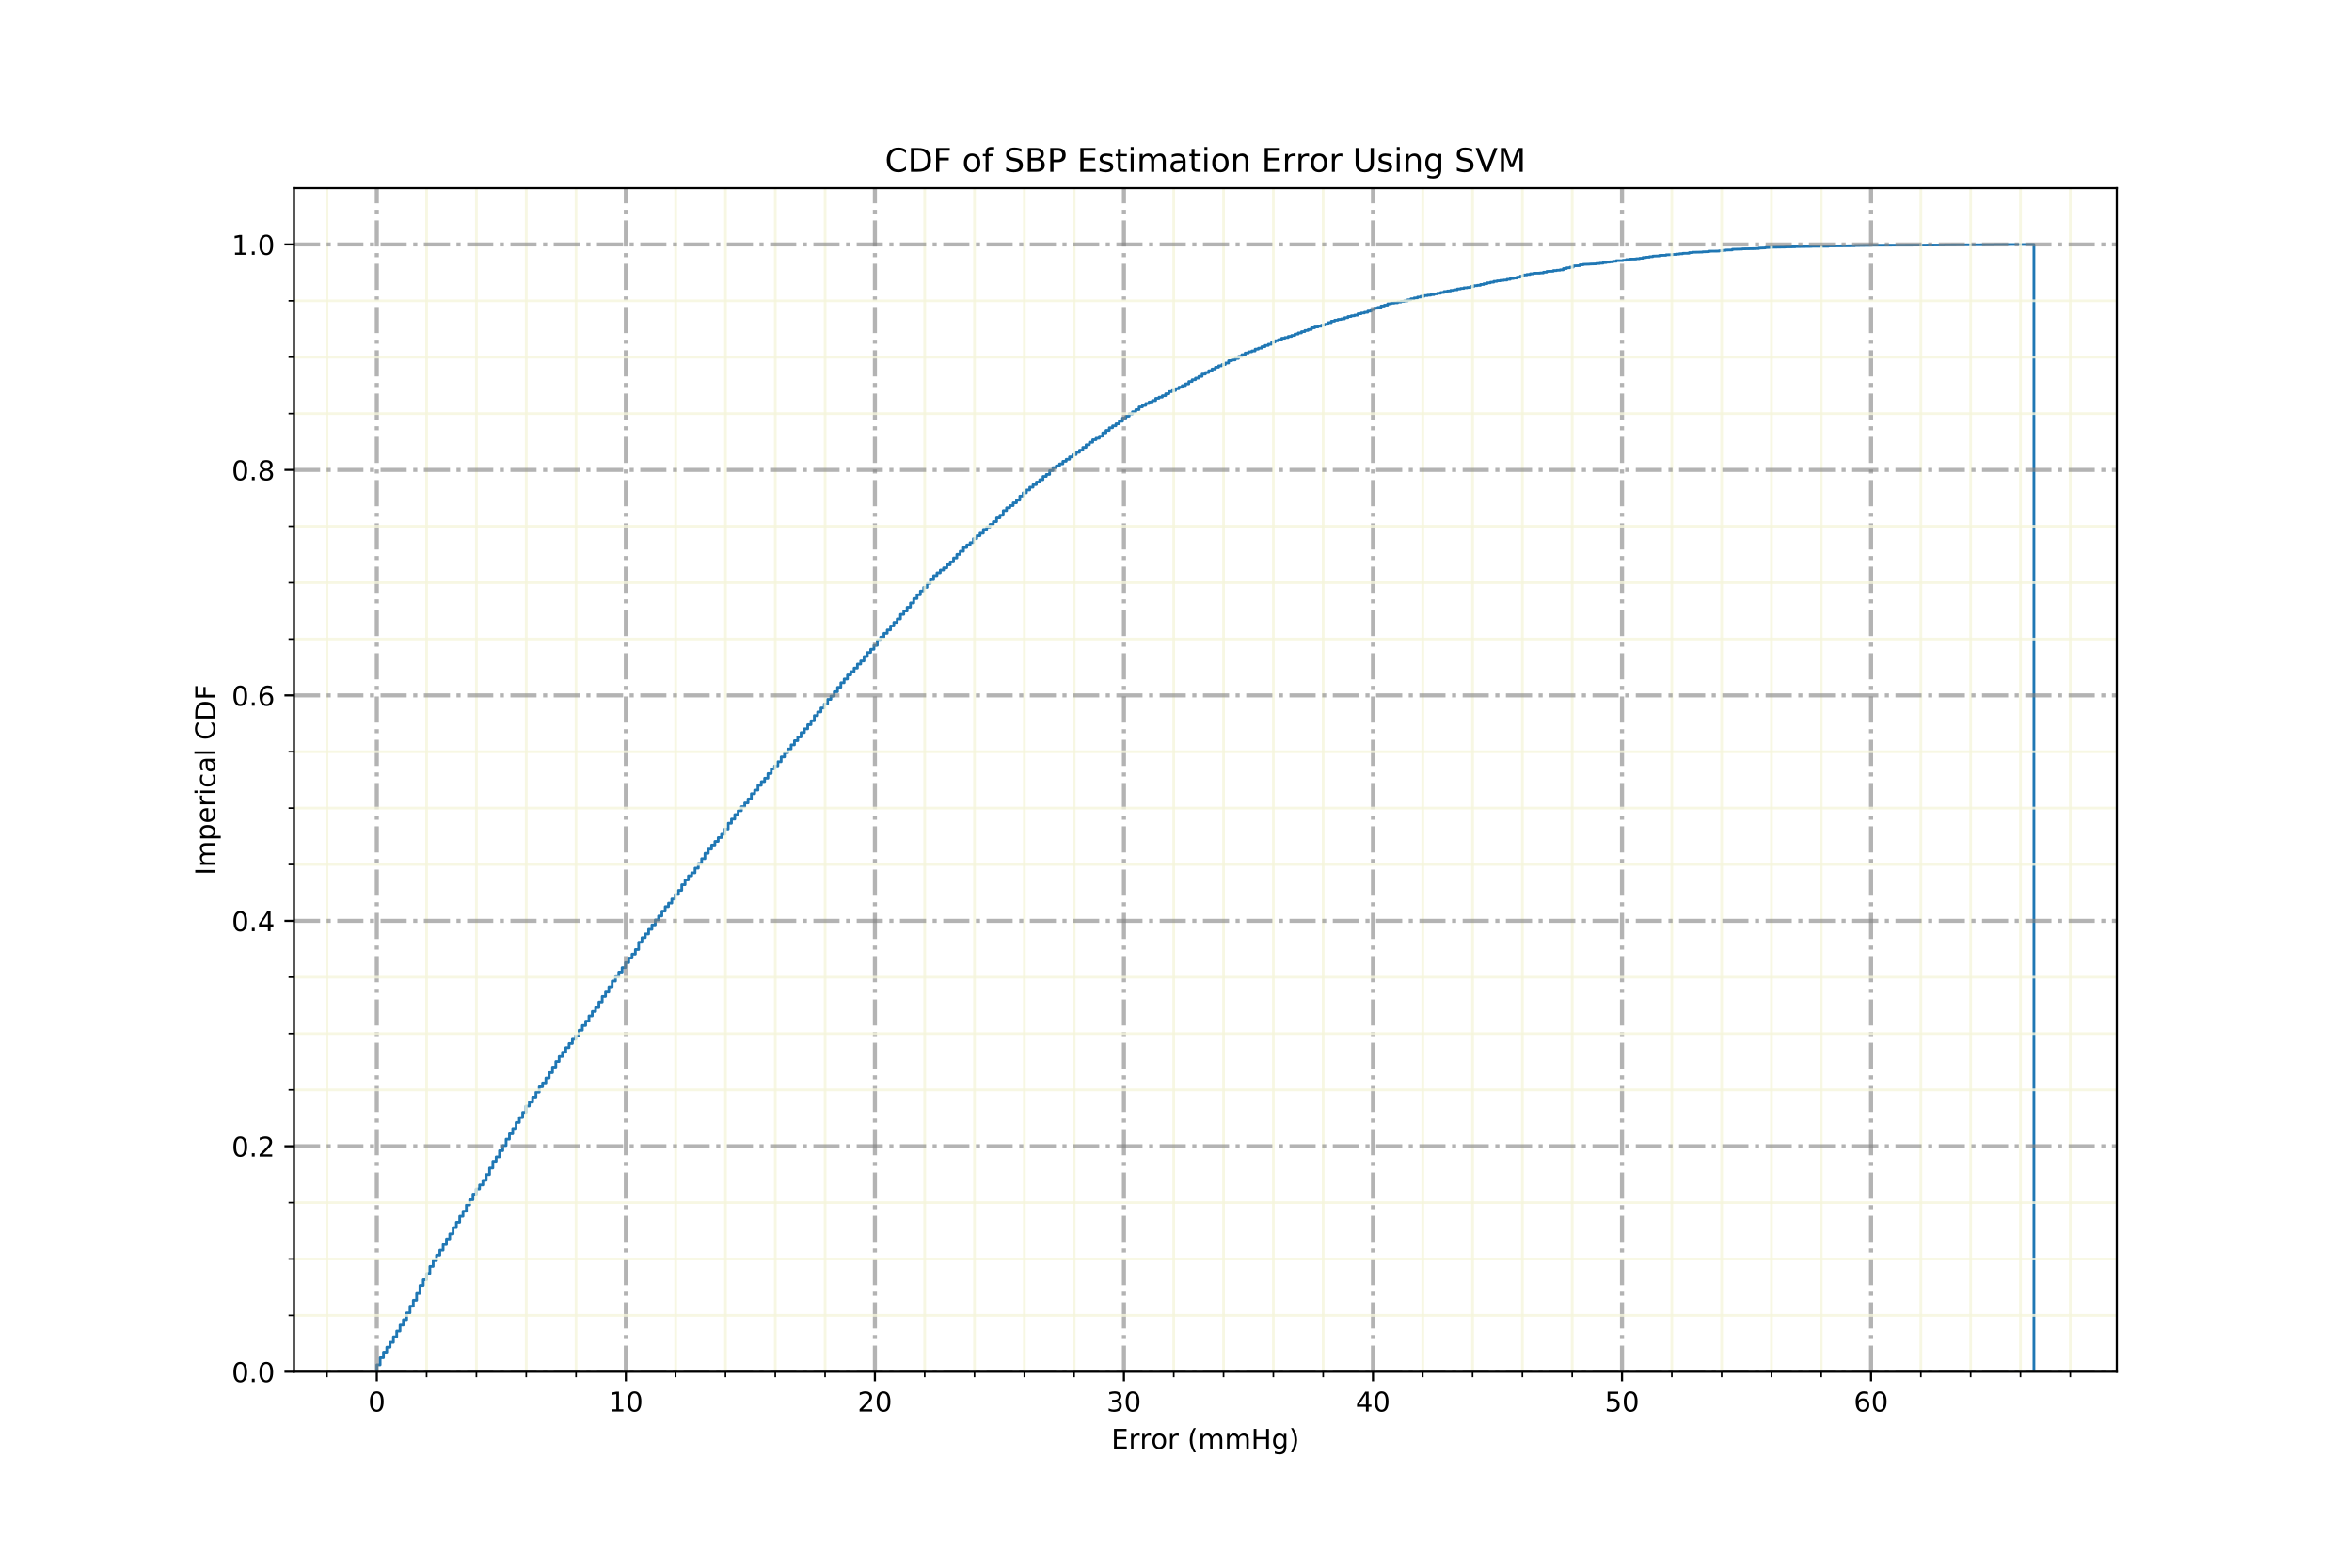 <?xml version="1.0" encoding="utf-8" standalone="no"?>
<!DOCTYPE svg PUBLIC "-//W3C//DTD SVG 1.1//EN"
  "http://www.w3.org/Graphics/SVG/1.1/DTD/svg11.dtd">
<!-- Created with matplotlib (https://matplotlib.org/) -->
<svg height="576pt" version="1.1" viewBox="0 0 864 576" width="864pt" xmlns="http://www.w3.org/2000/svg" xmlns:xlink="http://www.w3.org/1999/xlink">
 <defs>
  <style type="text/css">
*{stroke-linecap:butt;stroke-linejoin:round;}
  </style>
 </defs>
 <g id="figure_1">
  <g id="patch_1">
   <path d="M 0 576 
L 864 576 
L 864 0 
L 0 0 
z
" style="fill:#ffffff;"/>
  </g>
  <g id="axes_1">
   <g id="patch_2">
    <path d="M 108 504 
L 777.6 504 
L 777.6 69.12 
L 108 69.12 
z
" style="fill:#ffffff;"/>
   </g>
   <g id="patch_3">
    <path clip-path="url(#p030d6acd0b)" d="M 138.436 504 
L 138.436 501.447 
L 139.654 501.447 
L 139.654 498.854 
L 140.871 498.854 
L 140.871 496.811 
L 142.089 496.811 
L 142.089 494.965 
L 143.306 494.965 
L 143.306 493.197 
L 144.524 493.197 
L 144.524 491.154 
L 145.741 491.154 
L 145.741 489.033 
L 146.959 489.033 
L 146.959 486.872 
L 148.176 486.872 
L 148.176 484.869 
L 149.393 484.869 
L 149.393 482.355 
L 150.611 482.355 
L 150.611 479.919 
L 151.828 479.919 
L 151.828 477.758 
L 153.046 477.758 
L 153.046 475.244 
L 154.263 475.244 
L 154.263 472.298 
L 155.481 472.298 
L 155.481 470.176 
L 156.698 470.176 
L 156.698 467.898 
L 157.916 467.898 
L 157.916 465.305 
L 159.133 465.305 
L 159.133 463.184 
L 160.351 463.184 
L 160.351 461.141 
L 161.568 461.141 
L 161.568 459.334 
L 162.785 459.334 
L 162.785 457.291 
L 164.003 457.291 
L 164.003 455.249 
L 165.22 455.249 
L 165.22 453.363 
L 166.438 453.363 
L 166.438 451.045 
L 167.655 451.045 
L 167.655 449.081 
L 168.873 449.081 
L 168.873 446.881 
L 170.09 446.881 
L 170.09 445.035 
L 171.308 445.035 
L 171.308 442.756 
L 172.525 442.756 
L 172.525 440.792 
L 173.743 440.792 
L 173.743 438.749 
L 174.96 438.749 
L 174.96 436.864 
L 176.177 436.864 
L 176.177 435.371 
L 177.395 435.371 
L 177.395 433.682 
L 178.612 433.682 
L 178.612 431.56 
L 179.83 431.56 
L 179.83 429.164 
L 181.047 429.164 
L 181.047 426.689 
L 182.265 426.689 
L 182.265 425.078 
L 183.482 425.078 
L 183.482 422.8 
L 184.7 422.8 
L 184.7 420.914 
L 185.917 420.914 
L 185.917 418.557 
L 187.135 418.557 
L 187.135 416.593 
L 188.352 416.593 
L 188.352 414.668 
L 189.569 414.668 
L 189.569 412.429 
L 190.787 412.429 
L 190.787 410.622 
L 192.004 410.622 
L 192.004 408.736 
L 193.222 408.736 
L 193.222 406.418 
L 194.439 406.418 
L 194.439 404.965 
L 195.657 404.965 
L 195.657 403.119 
L 196.874 403.119 
L 196.874 401.312 
L 198.092 401.312 
L 198.092 399.308 
L 199.309 399.308 
L 199.309 397.894 
L 200.527 397.894 
L 200.527 396.087 
L 201.744 396.087 
L 201.744 394.123 
L 202.961 394.123 
L 202.961 392.08 
L 204.179 392.08 
L 204.179 390.037 
L 205.396 390.037 
L 205.396 388.191 
L 206.614 388.191 
L 206.614 386.619 
L 207.831 386.619 
L 207.831 384.93 
L 209.049 384.93 
L 209.049 383.398 
L 210.266 383.398 
L 210.266 381.827 
L 211.484 381.827 
L 211.484 380.373 
L 212.701 380.373 
L 212.701 378.527 
L 213.919 378.527 
L 213.919 376.798 
L 215.136 376.798 
L 215.136 375.188 
L 216.353 375.188 
L 216.353 373.263 
L 217.571 373.263 
L 217.571 371.613 
L 218.788 371.613 
L 218.788 370.199 
L 220.006 370.199 
L 220.006 368.156 
L 221.223 368.156 
L 221.223 366.113 
L 222.441 366.113 
L 222.441 364.502 
L 223.658 364.502 
L 223.658 362.578 
L 224.876 362.578 
L 224.876 360.456 
L 226.093 360.456 
L 226.093 358.846 
L 227.311 358.846 
L 227.311 357.156 
L 228.528 357.156 
L 228.528 355.506 
L 229.745 355.506 
L 229.745 353.66 
L 230.963 353.66 
L 230.963 352.01 
L 232.18 352.01 
L 232.18 350.557 
L 233.398 350.557 
L 233.398 348.867 
L 234.615 348.867 
L 234.615 346.196 
L 235.833 346.196 
L 235.833 344.507 
L 237.05 344.507 
L 237.05 343.132 
L 238.268 343.132 
L 238.268 341.443 
L 239.485 341.443 
L 239.485 339.832 
L 240.703 339.832 
L 240.703 337.986 
L 241.92 337.986 
L 241.92 336.532 
L 243.137 336.532 
L 243.137 334.764 
L 244.355 334.764 
L 244.355 333.115 
L 245.572 333.115 
L 245.572 331.818 
L 246.79 331.818 
L 246.79 330.286 
L 248.007 330.286 
L 248.007 328.636 
L 249.225 328.636 
L 249.225 327.143 
L 250.442 327.143 
L 250.442 325.061 
L 251.66 325.061 
L 251.66 323.294 
L 252.877 323.294 
L 252.877 321.801 
L 254.095 321.801 
L 254.095 320.701 
L 255.312 320.701 
L 255.312 318.972 
L 256.529 318.972 
L 256.529 317.244 
L 257.747 317.244 
L 257.747 315.476 
L 258.964 315.476 
L 258.964 313.512 
L 260.182 313.512 
L 260.182 311.98 
L 261.399 311.98 
L 261.399 310.487 
L 262.617 310.487 
L 262.617 309.151 
L 263.834 309.151 
L 263.834 307.737 
L 265.052 307.737 
L 265.052 306.519 
L 266.269 306.519 
L 266.269 304.594 
L 267.487 304.594 
L 267.487 302.473 
L 268.704 302.473 
L 268.704 300.941 
L 269.921 300.941 
L 269.921 299.291 
L 271.139 299.291 
L 271.139 297.877 
L 272.356 297.877 
L 272.356 296.384 
L 273.574 296.384 
L 273.574 295.009 
L 274.791 295.009 
L 274.791 293.556 
L 276.009 293.556 
L 276.009 291.631 
L 277.226 291.631 
L 277.226 290.295 
L 278.444 290.295 
L 278.444 288.527 
L 279.661 288.527 
L 279.661 287.191 
L 280.879 287.191 
L 280.879 285.934 
L 282.096 285.934 
L 282.096 284.206 
L 283.313 284.206 
L 283.313 282.517 
L 284.531 282.517 
L 284.531 281.417 
L 285.748 281.417 
L 285.748 279.885 
L 286.966 279.885 
L 286.966 278.117 
L 288.183 278.117 
L 288.183 276.546 
L 289.401 276.546 
L 289.401 275.21 
L 290.618 275.21 
L 290.618 273.678 
L 291.836 273.678 
L 291.836 272.146 
L 293.053 272.146 
L 293.053 270.771 
L 294.271 270.771 
L 294.271 269.16 
L 295.488 269.16 
L 295.488 267.785 
L 296.705 267.785 
L 296.705 266.253 
L 297.923 266.253 
L 297.923 264.839 
L 299.14 264.839 
L 299.14 262.914 
L 300.358 262.914 
L 300.358 261.578 
L 301.575 261.578 
L 301.575 260.125 
L 302.793 260.125 
L 302.793 258.671 
L 304.01 258.671 
L 304.01 256.982 
L 305.228 256.982 
L 305.228 255.764 
L 306.445 255.764 
L 306.445 254.154 
L 307.663 254.154 
L 307.663 252.543 
L 308.88 252.543 
L 308.88 250.854 
L 310.097 250.854 
L 310.097 249.479 
L 311.315 249.479 
L 311.315 247.986 
L 312.532 247.986 
L 312.532 246.768 
L 313.75 246.768 
L 313.75 245.472 
L 314.967 245.472 
L 314.967 243.979 
L 316.185 243.979 
L 316.185 242.84 
L 317.402 242.84 
L 317.402 241.229 
L 318.62 241.229 
L 318.62 239.736 
L 319.837 239.736 
L 319.837 238.558 
L 321.055 238.558 
L 321.055 237.104 
L 322.272 237.104 
L 322.272 235.258 
L 323.489 235.258 
L 323.489 234.079 
L 324.707 234.079 
L 324.707 232.705 
L 325.924 232.705 
L 325.924 231.447 
L 327.142 231.447 
L 327.142 229.994 
L 328.359 229.994 
L 328.359 228.658 
L 329.577 228.658 
L 329.577 227.401 
L 330.794 227.401 
L 330.794 225.712 
L 332.012 225.712 
L 332.012 224.494 
L 333.229 224.494 
L 333.229 223.08 
L 334.447 223.08 
L 334.447 221.509 
L 335.664 221.509 
L 335.664 219.898 
L 336.881 219.898 
L 336.881 218.523 
L 338.099 218.523 
L 338.099 217.148 
L 339.316 217.148 
L 339.316 215.812 
L 340.534 215.812 
L 340.534 214.32 
L 341.751 214.32 
L 341.751 212.945 
L 342.969 212.945 
L 342.969 211.491 
L 344.186 211.491 
L 344.186 210.47 
L 345.404 210.47 
L 345.404 209.448 
L 346.621 209.448 
L 346.621 208.623 
L 347.839 208.623 
L 347.839 207.523 
L 349.056 207.523 
L 349.056 206.463 
L 350.273 206.463 
L 350.273 205.009 
L 351.491 205.009 
L 351.491 203.674 
L 352.708 203.674 
L 352.708 202.534 
L 353.926 202.534 
L 353.926 201.159 
L 355.143 201.159 
L 355.143 200.217 
L 356.361 200.217 
L 356.361 199.352 
L 357.578 199.352 
L 357.578 197.899 
L 358.796 197.899 
L 358.796 196.838 
L 360.013 196.838 
L 360.013 195.895 
L 361.231 195.895 
L 361.231 194.52 
L 362.448 194.52 
L 362.448 193.617 
L 363.665 193.617 
L 363.665 192.674 
L 364.883 192.674 
L 364.883 191.653 
L 366.1 191.653 
L 366.1 190.278 
L 367.318 190.278 
L 367.318 189.296 
L 368.535 189.296 
L 368.535 187.606 
L 369.753 187.606 
L 369.753 186.546 
L 370.97 186.546 
L 370.97 185.76 
L 372.188 185.76 
L 372.188 184.739 
L 373.405 184.739 
L 373.405 183.757 
L 374.623 183.757 
L 374.623 182.264 
L 375.84 182.264 
L 375.84 181.085 
L 377.057 181.085 
L 377.057 180.025 
L 378.275 180.025 
L 378.275 179.003 
L 379.492 179.003 
L 379.492 178.06 
L 380.71 178.06 
L 380.71 177.118 
L 381.927 177.118 
L 381.927 176.253 
L 383.145 176.253 
L 383.145 175.075 
L 384.362 175.075 
L 384.362 174.328 
L 385.58 174.328 
L 385.58 172.914 
L 386.797 172.914 
L 386.797 171.814 
L 388.015 171.814 
L 388.015 171.186 
L 389.232 171.186 
L 389.232 170.439 
L 390.449 170.439 
L 390.449 169.497 
L 391.667 169.497 
L 391.667 168.75 
L 392.884 168.75 
L 392.884 167.847 
L 394.102 167.847 
L 394.102 167.022 
L 395.319 167.022 
L 395.319 166.197 
L 396.537 166.197 
L 396.537 165.411 
L 397.754 165.411 
L 397.754 164.39 
L 398.972 164.39 
L 398.972 163.408 
L 400.189 163.408 
L 400.189 162.504 
L 401.407 162.504 
L 401.407 161.561 
L 402.624 161.561 
L 402.624 161.011 
L 403.841 161.011 
L 403.841 160.265 
L 405.059 160.265 
L 405.059 159.047 
L 406.276 159.047 
L 406.276 158.143 
L 407.494 158.143 
L 407.494 157.161 
L 408.711 157.161 
L 408.711 156.454 
L 409.929 156.454 
L 409.929 155.708 
L 411.146 155.708 
L 411.146 154.765 
L 412.364 154.765 
L 412.364 153.626 
L 413.581 153.626 
L 413.581 152.919 
L 414.799 152.919 
L 414.799 152.054 
L 416.016 152.054 
L 416.016 151.269 
L 417.233 151.269 
L 417.233 150.483 
L 418.451 150.483 
L 418.451 149.501 
L 419.668 149.501 
L 419.668 148.951 
L 420.886 148.951 
L 420.886 148.244 
L 422.103 148.244 
L 422.103 147.694 
L 423.321 147.694 
L 423.321 147.183 
L 424.538 147.183 
L 424.538 146.358 
L 425.756 146.358 
L 425.756 145.926 
L 426.973 145.926 
L 426.973 145.376 
L 428.191 145.376 
L 428.191 144.669 
L 429.408 144.669 
L 429.408 143.883 
L 430.625 143.883 
L 430.625 143.491 
L 431.843 143.491 
L 431.843 142.823 
L 433.06 142.823 
L 433.06 142.273 
L 434.278 142.273 
L 434.278 141.683 
L 435.495 141.683 
L 435.495 141.055 
L 436.713 141.055 
L 436.713 140.191 
L 437.93 140.191 
L 437.93 139.523 
L 439.148 139.523 
L 439.148 138.934 
L 440.365 138.934 
L 440.365 138.305 
L 441.583 138.305 
L 441.583 137.441 
L 442.8 137.441 
L 442.8 136.891 
L 444.017 136.891 
L 444.017 136.223 
L 445.235 136.223 
L 445.235 135.594 
L 446.452 135.594 
L 446.452 134.927 
L 447.67 134.927 
L 447.67 134.416 
L 448.887 134.416 
L 448.887 133.945 
L 450.105 133.945 
L 450.105 133.395 
L 451.322 133.395 
L 451.322 132.53 
L 452.54 132.53 
L 452.54 132.255 
L 453.757 132.255 
L 453.757 131.705 
L 454.975 131.705 
L 454.975 130.959 
L 456.192 130.959 
L 456.192 130.33 
L 457.409 130.33 
L 457.409 129.702 
L 458.627 129.702 
L 458.627 129.27 
L 459.844 129.27 
L 459.844 128.955 
L 461.062 128.955 
L 461.062 128.288 
L 462.279 128.288 
L 462.279 127.934 
L 463.497 127.934 
L 463.497 127.384 
L 464.714 127.384 
L 464.714 126.913 
L 465.932 126.913 
L 465.932 126.481 
L 467.149 126.481 
L 467.149 125.695 
L 468.367 125.695 
L 468.367 125.184 
L 469.584 125.184 
L 469.584 124.791 
L 470.801 124.791 
L 470.801 124.281 
L 472.019 124.281 
L 472.019 124.006 
L 473.236 124.006 
L 473.236 123.613 
L 474.454 123.613 
L 474.454 123.259 
L 475.671 123.259 
L 475.671 122.749 
L 476.889 122.749 
L 476.889 122.316 
L 478.106 122.316 
L 478.106 121.845 
L 479.324 121.845 
L 479.324 121.413 
L 480.541 121.413 
L 480.541 121.059 
L 481.759 121.059 
L 481.759 120.431 
L 482.976 120.431 
L 482.976 120.117 
L 484.193 120.117 
L 484.193 119.842 
L 485.411 119.842 
L 485.411 119.449 
L 486.628 119.449 
L 486.628 119.134 
L 487.846 119.134 
L 487.846 118.545 
L 489.063 118.545 
L 489.063 117.995 
L 490.281 117.995 
L 490.281 117.642 
L 491.498 117.642 
L 491.498 117.367 
L 492.716 117.367 
L 492.716 117.17 
L 493.933 117.17 
L 493.933 116.738 
L 495.151 116.738 
L 495.151 116.306 
L 496.368 116.306 
L 496.368 116.031 
L 497.585 116.031 
L 497.585 115.795 
L 498.803 115.795 
L 498.803 115.285 
L 500.02 115.285 
L 500.02 115.01 
L 501.238 115.01 
L 501.238 114.735 
L 502.455 114.735 
L 502.455 114.303 
L 503.673 114.303 
L 503.673 113.713 
L 504.89 113.713 
L 504.89 113.242 
L 506.108 113.242 
L 506.108 112.967 
L 507.325 112.967 
L 507.325 112.456 
L 508.543 112.456 
L 508.543 112.142 
L 509.76 112.142 
L 509.76 111.631 
L 510.977 111.631 
L 510.977 111.395 
L 512.195 111.395 
L 512.195 111.278 
L 513.412 111.278 
L 513.412 111.003 
L 514.63 111.003 
L 514.63 110.767 
L 515.847 110.767 
L 515.847 110.571 
L 517.065 110.571 
L 517.065 110.178 
L 518.282 110.178 
L 518.282 109.785 
L 519.5 109.785 
L 519.5 109.471 
L 520.717 109.471 
L 520.717 109.156 
L 521.935 109.156 
L 521.935 108.881 
L 523.152 108.881 
L 523.152 108.606 
L 524.369 108.606 
L 524.369 108.449 
L 525.587 108.449 
L 525.587 108.253 
L 526.804 108.253 
L 526.804 107.978 
L 528.022 107.978 
L 528.022 107.742 
L 529.239 107.742 
L 529.239 107.467 
L 530.457 107.467 
L 530.457 107.114 
L 531.674 107.114 
L 531.674 106.917 
L 532.892 106.917 
L 532.892 106.681 
L 534.109 106.681 
L 534.109 106.485 
L 535.327 106.485 
L 535.327 106.171 
L 536.544 106.171 
L 536.544 105.974 
L 537.761 105.974 
L 537.761 105.739 
L 538.979 105.739 
L 538.979 105.621 
L 540.196 105.621 
L 540.196 105.267 
L 541.414 105.267 
L 541.414 104.953 
L 542.631 104.953 
L 542.631 104.835 
L 543.849 104.835 
L 543.849 104.521 
L 545.066 104.521 
L 545.066 104.246 
L 546.284 104.246 
L 546.284 103.932 
L 547.501 103.932 
L 547.501 103.696 
L 548.719 103.696 
L 548.719 103.382 
L 549.936 103.382 
L 549.936 103.185 
L 551.153 103.185 
L 551.153 103.028 
L 552.371 103.028 
L 552.371 102.91 
L 553.588 102.91 
L 553.588 102.635 
L 554.806 102.635 
L 554.806 102.321 
L 556.023 102.321 
L 556.023 102.164 
L 557.241 102.164 
L 557.241 101.849 
L 558.458 101.849 
L 558.458 101.457 
L 559.676 101.457 
L 559.676 101.025 
L 560.893 101.025 
L 560.893 100.828 
L 562.111 100.828 
L 562.111 100.592 
L 563.328 100.592 
L 563.328 100.396 
L 565.763 100.357 
L 565.763 100.278 
L 566.98 100.278 
L 566.98 100.003 
L 568.198 100.003 
L 568.198 99.728 
L 570.633 99.65 
L 570.633 99.414 
L 571.85 99.414 
L 571.85 99.296 
L 573.068 99.296 
L 573.068 99.139 
L 574.285 99.139 
L 574.285 98.667 
L 575.503 98.667 
L 575.503 98.392 
L 576.72 98.392 
L 576.72 98.157 
L 577.937 98.157 
L 577.937 97.685 
L 580.372 97.607 
L 580.372 97.293 
L 581.59 97.293 
L 581.59 97.135 
L 584.025 97.057 
L 584.025 97.018 
L 586.46 96.939 
L 586.46 96.821 
L 587.677 96.821 
L 587.677 96.703 
L 588.895 96.703 
L 588.895 96.468 
L 590.112 96.468 
L 590.112 96.31 
L 591.329 96.31 
L 591.329 96.193 
L 592.547 96.193 
L 592.547 95.996 
L 593.764 95.996 
L 593.764 95.76 
L 596.199 95.76 
L 596.199 95.603 
L 597.417 95.603 
L 597.417 95.368 
L 598.634 95.368 
L 598.634 95.21 
L 601.069 95.171 
L 601.069 95.053 
L 602.287 95.053 
L 602.287 94.896 
L 603.504 94.896 
L 603.504 94.621 
L 604.721 94.621 
L 604.721 94.503 
L 605.939 94.503 
L 605.939 94.307 
L 607.156 94.307 
L 607.156 94.111 
L 609.591 94.032 
L 609.591 93.836 
L 612.026 93.796 
L 612.026 93.639 
L 614.461 93.561 
L 614.461 93.482 
L 615.679 93.482 
L 615.679 93.364 
L 616.896 93.364 
L 616.896 93.246 
L 618.113 93.246 
L 618.113 93.089 
L 620.548 93.05 
L 620.548 92.814 
L 621.766 92.814 
L 621.766 92.696 
L 625.418 92.618 
L 625.418 92.539 
L 627.853 92.461 
L 627.853 92.303 
L 631.505 92.264 
L 631.505 92.146 
L 632.723 92.146 
L 632.723 91.989 
L 633.94 91.989 
L 633.94 91.871 
L 636.375 91.832 
L 636.375 91.596 
L 640.028 91.518 
L 640.028 91.439 
L 644.897 91.361 
L 644.897 91.321 
L 646.115 91.321 
L 646.115 91.164 
L 648.55 91.086 
L 648.55 90.968 
L 650.985 90.889 
L 650.985 90.85 
L 655.855 90.771 
L 655.855 90.732 
L 659.507 90.693 
L 659.507 90.614 
L 665.594 90.536 
L 665.594 90.496 
L 671.681 90.496 
L 671.681 90.379 
L 681.421 90.3 
L 681.421 90.221 
L 687.508 90.143 
L 687.508 90.104 
L 714.292 90.025 
L 714.292 89.986 
L 732.554 89.907 
L 732.554 89.868 
L 747.164 89.829 
L 747.164 504 
L 747.164 504 
" style="fill:none;stroke:#1f77b4;stroke-linejoin:miter;"/>
   </g>
   <g id="matplotlib.axis_1">
    <g id="xtick_1">
     <g id="line2d_1">
      <path clip-path="url(#p030d6acd0b)" d="M 138.419 504 
L 138.419 69.12 
" style="fill:none;stroke:#808080;stroke-dasharray:9.6,2.4,1.5,2.4;stroke-dashoffset:0;stroke-opacity:0.6;stroke-width:1.5;"/>
     </g>
     <g id="line2d_2">
      <defs>
       <path d="M 0 0 
L 0 3.5 
" id="mdb5f00a9e1" style="stroke:#000000;stroke-width:0.8;"/>
      </defs>
      <g>
       <use style="stroke:#000000;stroke-width:0.8;" x="138.419" xlink:href="#mdb5f00a9e1" y="504"/>
      </g>
     </g>
     <g id="text_1">
      <!-- 0 -->
      <defs>
       <path d="M 31.781 66.406 
Q 24.172 66.406 20.328 58.906 
Q 16.5 51.422 16.5 36.375 
Q 16.5 21.391 20.328 13.891 
Q 24.172 6.391 31.781 6.391 
Q 39.453 6.391 43.281 13.891 
Q 47.125 21.391 47.125 36.375 
Q 47.125 51.422 43.281 58.906 
Q 39.453 66.406 31.781 66.406 
z
M 31.781 74.219 
Q 44.047 74.219 50.516 64.516 
Q 56.984 54.828 56.984 36.375 
Q 56.984 17.969 50.516 8.266 
Q 44.047 -1.422 31.781 -1.422 
Q 19.531 -1.422 13.062 8.266 
Q 6.594 17.969 6.594 36.375 
Q 6.594 54.828 13.062 64.516 
Q 19.531 74.219 31.781 74.219 
z
" id="DejaVuSans-48"/>
      </defs>
      <g transform="translate(135.238 518.598)scale(0.1 -0.1)">
       <use xlink:href="#DejaVuSans-48"/>
      </g>
     </g>
    </g>
    <g id="xtick_2">
     <g id="line2d_3">
      <path clip-path="url(#p030d6acd0b)" d="M 229.905 504 
L 229.905 69.12 
" style="fill:none;stroke:#808080;stroke-dasharray:9.6,2.4,1.5,2.4;stroke-dashoffset:0;stroke-opacity:0.6;stroke-width:1.5;"/>
     </g>
     <g id="line2d_4">
      <g>
       <use style="stroke:#000000;stroke-width:0.8;" x="229.905" xlink:href="#mdb5f00a9e1" y="504"/>
      </g>
     </g>
     <g id="text_2">
      <!-- 10 -->
      <defs>
       <path d="M 12.406 8.297 
L 28.516 8.297 
L 28.516 63.922 
L 10.984 60.406 
L 10.984 69.391 
L 28.422 72.906 
L 38.281 72.906 
L 38.281 8.297 
L 54.391 8.297 
L 54.391 0 
L 12.406 0 
z
" id="DejaVuSans-49"/>
      </defs>
      <g transform="translate(223.542 518.598)scale(0.1 -0.1)">
       <use xlink:href="#DejaVuSans-49"/>
       <use x="63.623" xlink:href="#DejaVuSans-48"/>
      </g>
     </g>
    </g>
    <g id="xtick_3">
     <g id="line2d_5">
      <path clip-path="url(#p030d6acd0b)" d="M 321.39 504 
L 321.39 69.12 
" style="fill:none;stroke:#808080;stroke-dasharray:9.6,2.4,1.5,2.4;stroke-dashoffset:0;stroke-opacity:0.6;stroke-width:1.5;"/>
     </g>
     <g id="line2d_6">
      <g>
       <use style="stroke:#000000;stroke-width:0.8;" x="321.39" xlink:href="#mdb5f00a9e1" y="504"/>
      </g>
     </g>
     <g id="text_3">
      <!-- 20 -->
      <defs>
       <path d="M 19.188 8.297 
L 53.609 8.297 
L 53.609 0 
L 7.328 0 
L 7.328 8.297 
Q 12.938 14.109 22.625 23.891 
Q 32.328 33.688 34.812 36.531 
Q 39.547 41.844 41.422 45.531 
Q 43.312 49.219 43.312 52.781 
Q 43.312 58.594 39.234 62.25 
Q 35.156 65.922 28.609 65.922 
Q 23.969 65.922 18.812 64.312 
Q 13.672 62.703 7.812 59.422 
L 7.812 69.391 
Q 13.766 71.781 18.938 73 
Q 24.125 74.219 28.422 74.219 
Q 39.75 74.219 46.484 68.547 
Q 53.219 62.891 53.219 53.422 
Q 53.219 48.922 51.531 44.891 
Q 49.859 40.875 45.406 35.406 
Q 44.188 33.984 37.641 27.219 
Q 31.109 20.453 19.188 8.297 
z
" id="DejaVuSans-50"/>
      </defs>
      <g transform="translate(315.028 518.598)scale(0.1 -0.1)">
       <use xlink:href="#DejaVuSans-50"/>
       <use x="63.623" xlink:href="#DejaVuSans-48"/>
      </g>
     </g>
    </g>
    <g id="xtick_4">
     <g id="line2d_7">
      <path clip-path="url(#p030d6acd0b)" d="M 412.876 504 
L 412.876 69.12 
" style="fill:none;stroke:#808080;stroke-dasharray:9.6,2.4,1.5,2.4;stroke-dashoffset:0;stroke-opacity:0.6;stroke-width:1.5;"/>
     </g>
     <g id="line2d_8">
      <g>
       <use style="stroke:#000000;stroke-width:0.8;" x="412.876" xlink:href="#mdb5f00a9e1" y="504"/>
      </g>
     </g>
     <g id="text_4">
      <!-- 30 -->
      <defs>
       <path d="M 40.578 39.312 
Q 47.656 37.797 51.625 33 
Q 55.609 28.219 55.609 21.188 
Q 55.609 10.406 48.188 4.484 
Q 40.766 -1.422 27.094 -1.422 
Q 22.516 -1.422 17.656 -0.516 
Q 12.797 0.391 7.625 2.203 
L 7.625 11.719 
Q 11.719 9.328 16.594 8.109 
Q 21.484 6.891 26.812 6.891 
Q 36.078 6.891 40.938 10.547 
Q 45.797 14.203 45.797 21.188 
Q 45.797 27.641 41.281 31.266 
Q 36.766 34.906 28.719 34.906 
L 20.219 34.906 
L 20.219 43.016 
L 29.109 43.016 
Q 36.375 43.016 40.234 45.922 
Q 44.094 48.828 44.094 54.297 
Q 44.094 59.906 40.109 62.906 
Q 36.141 65.922 28.719 65.922 
Q 24.656 65.922 20.016 65.031 
Q 15.375 64.156 9.812 62.312 
L 9.812 71.094 
Q 15.438 72.656 20.344 73.438 
Q 25.25 74.219 29.594 74.219 
Q 40.828 74.219 47.359 69.109 
Q 53.906 64.016 53.906 55.328 
Q 53.906 49.266 50.438 45.094 
Q 46.969 40.922 40.578 39.312 
z
" id="DejaVuSans-51"/>
      </defs>
      <g transform="translate(406.513 518.598)scale(0.1 -0.1)">
       <use xlink:href="#DejaVuSans-51"/>
       <use x="63.623" xlink:href="#DejaVuSans-48"/>
      </g>
     </g>
    </g>
    <g id="xtick_5">
     <g id="line2d_9">
      <path clip-path="url(#p030d6acd0b)" d="M 504.361 504 
L 504.361 69.12 
" style="fill:none;stroke:#808080;stroke-dasharray:9.6,2.4,1.5,2.4;stroke-dashoffset:0;stroke-opacity:0.6;stroke-width:1.5;"/>
     </g>
     <g id="line2d_10">
      <g>
       <use style="stroke:#000000;stroke-width:0.8;" x="504.361" xlink:href="#mdb5f00a9e1" y="504"/>
      </g>
     </g>
     <g id="text_5">
      <!-- 40 -->
      <defs>
       <path d="M 37.797 64.312 
L 12.891 25.391 
L 37.797 25.391 
z
M 35.203 72.906 
L 47.609 72.906 
L 47.609 25.391 
L 58.016 25.391 
L 58.016 17.188 
L 47.609 17.188 
L 47.609 0 
L 37.797 0 
L 37.797 17.188 
L 4.891 17.188 
L 4.891 26.703 
z
" id="DejaVuSans-52"/>
      </defs>
      <g transform="translate(497.998 518.598)scale(0.1 -0.1)">
       <use xlink:href="#DejaVuSans-52"/>
       <use x="63.623" xlink:href="#DejaVuSans-48"/>
      </g>
     </g>
    </g>
    <g id="xtick_6">
     <g id="line2d_11">
      <path clip-path="url(#p030d6acd0b)" d="M 595.846 504 
L 595.846 69.12 
" style="fill:none;stroke:#808080;stroke-dasharray:9.6,2.4,1.5,2.4;stroke-dashoffset:0;stroke-opacity:0.6;stroke-width:1.5;"/>
     </g>
     <g id="line2d_12">
      <g>
       <use style="stroke:#000000;stroke-width:0.8;" x="595.846" xlink:href="#mdb5f00a9e1" y="504"/>
      </g>
     </g>
     <g id="text_6">
      <!-- 50 -->
      <defs>
       <path d="M 10.797 72.906 
L 49.516 72.906 
L 49.516 64.594 
L 19.828 64.594 
L 19.828 46.734 
Q 21.969 47.469 24.109 47.828 
Q 26.266 48.188 28.422 48.188 
Q 40.625 48.188 47.75 41.5 
Q 54.891 34.812 54.891 23.391 
Q 54.891 11.625 47.562 5.094 
Q 40.234 -1.422 26.906 -1.422 
Q 22.312 -1.422 17.547 -0.641 
Q 12.797 0.141 7.719 1.703 
L 7.719 11.625 
Q 12.109 9.234 16.797 8.062 
Q 21.484 6.891 26.703 6.891 
Q 35.156 6.891 40.078 11.328 
Q 45.016 15.766 45.016 23.391 
Q 45.016 31 40.078 35.438 
Q 35.156 39.891 26.703 39.891 
Q 22.75 39.891 18.812 39.016 
Q 14.891 38.141 10.797 36.281 
z
" id="DejaVuSans-53"/>
      </defs>
      <g transform="translate(589.484 518.598)scale(0.1 -0.1)">
       <use xlink:href="#DejaVuSans-53"/>
       <use x="63.623" xlink:href="#DejaVuSans-48"/>
      </g>
     </g>
    </g>
    <g id="xtick_7">
     <g id="line2d_13">
      <path clip-path="url(#p030d6acd0b)" d="M 687.332 504 
L 687.332 69.12 
" style="fill:none;stroke:#808080;stroke-dasharray:9.6,2.4,1.5,2.4;stroke-dashoffset:0;stroke-opacity:0.6;stroke-width:1.5;"/>
     </g>
     <g id="line2d_14">
      <g>
       <use style="stroke:#000000;stroke-width:0.8;" x="687.332" xlink:href="#mdb5f00a9e1" y="504"/>
      </g>
     </g>
     <g id="text_7">
      <!-- 60 -->
      <defs>
       <path d="M 33.016 40.375 
Q 26.375 40.375 22.484 35.828 
Q 18.609 31.297 18.609 23.391 
Q 18.609 15.531 22.484 10.953 
Q 26.375 6.391 33.016 6.391 
Q 39.656 6.391 43.531 10.953 
Q 47.406 15.531 47.406 23.391 
Q 47.406 31.297 43.531 35.828 
Q 39.656 40.375 33.016 40.375 
z
M 52.594 71.297 
L 52.594 62.312 
Q 48.875 64.062 45.094 64.984 
Q 41.312 65.922 37.594 65.922 
Q 27.828 65.922 22.672 59.328 
Q 17.531 52.734 16.797 39.406 
Q 19.672 43.656 24.016 45.922 
Q 28.375 48.188 33.594 48.188 
Q 44.578 48.188 50.953 41.516 
Q 57.328 34.859 57.328 23.391 
Q 57.328 12.156 50.688 5.359 
Q 44.047 -1.422 33.016 -1.422 
Q 20.359 -1.422 13.672 8.266 
Q 6.984 17.969 6.984 36.375 
Q 6.984 53.656 15.188 63.938 
Q 23.391 74.219 37.203 74.219 
Q 40.922 74.219 44.703 73.484 
Q 48.484 72.75 52.594 71.297 
z
" id="DejaVuSans-54"/>
      </defs>
      <g transform="translate(680.969 518.598)scale(0.1 -0.1)">
       <use xlink:href="#DejaVuSans-54"/>
       <use x="63.623" xlink:href="#DejaVuSans-48"/>
      </g>
     </g>
    </g>
    <g id="xtick_8">
     <g id="line2d_15">
      <path clip-path="url(#p030d6acd0b)" d="M 120.122 504 
L 120.122 69.12 
" style="fill:none;stroke:#f5f5dc;stroke-linecap:square;stroke-opacity:0.8;"/>
     </g>
     <g id="line2d_16">
      <defs>
       <path d="M 0 0 
L 0 2 
" id="md8b1360c17" style="stroke:#000000;stroke-width:0.6;"/>
      </defs>
      <g>
       <use style="stroke:#000000;stroke-width:0.6;" x="120.122" xlink:href="#md8b1360c17" y="504"/>
      </g>
     </g>
    </g>
    <g id="xtick_9">
     <g id="line2d_17">
      <path clip-path="url(#p030d6acd0b)" d="M 156.716 504 
L 156.716 69.12 
" style="fill:none;stroke:#f5f5dc;stroke-linecap:square;stroke-opacity:0.8;"/>
     </g>
     <g id="line2d_18">
      <g>
       <use style="stroke:#000000;stroke-width:0.6;" x="156.716" xlink:href="#md8b1360c17" y="504"/>
      </g>
     </g>
    </g>
    <g id="xtick_10">
     <g id="line2d_19">
      <path clip-path="url(#p030d6acd0b)" d="M 175.013 504 
L 175.013 69.12 
" style="fill:none;stroke:#f5f5dc;stroke-linecap:square;stroke-opacity:0.8;"/>
     </g>
     <g id="line2d_20">
      <g>
       <use style="stroke:#000000;stroke-width:0.6;" x="175.013" xlink:href="#md8b1360c17" y="504"/>
      </g>
     </g>
    </g>
    <g id="xtick_11">
     <g id="line2d_21">
      <path clip-path="url(#p030d6acd0b)" d="M 193.31 504 
L 193.31 69.12 
" style="fill:none;stroke:#f5f5dc;stroke-linecap:square;stroke-opacity:0.8;"/>
     </g>
     <g id="line2d_22">
      <g>
       <use style="stroke:#000000;stroke-width:0.6;" x="193.31" xlink:href="#md8b1360c17" y="504"/>
      </g>
     </g>
    </g>
    <g id="xtick_12">
     <g id="line2d_23">
      <path clip-path="url(#p030d6acd0b)" d="M 211.608 504 
L 211.608 69.12 
" style="fill:none;stroke:#f5f5dc;stroke-linecap:square;stroke-opacity:0.8;"/>
     </g>
     <g id="line2d_24">
      <g>
       <use style="stroke:#000000;stroke-width:0.6;" x="211.608" xlink:href="#md8b1360c17" y="504"/>
      </g>
     </g>
    </g>
    <g id="xtick_13">
     <g id="line2d_25">
      <path clip-path="url(#p030d6acd0b)" d="M 248.202 504 
L 248.202 69.12 
" style="fill:none;stroke:#f5f5dc;stroke-linecap:square;stroke-opacity:0.8;"/>
     </g>
     <g id="line2d_26">
      <g>
       <use style="stroke:#000000;stroke-width:0.6;" x="248.202" xlink:href="#md8b1360c17" y="504"/>
      </g>
     </g>
    </g>
    <g id="xtick_14">
     <g id="line2d_27">
      <path clip-path="url(#p030d6acd0b)" d="M 266.499 504 
L 266.499 69.12 
" style="fill:none;stroke:#f5f5dc;stroke-linecap:square;stroke-opacity:0.8;"/>
     </g>
     <g id="line2d_28">
      <g>
       <use style="stroke:#000000;stroke-width:0.6;" x="266.499" xlink:href="#md8b1360c17" y="504"/>
      </g>
     </g>
    </g>
    <g id="xtick_15">
     <g id="line2d_29">
      <path clip-path="url(#p030d6acd0b)" d="M 284.796 504 
L 284.796 69.12 
" style="fill:none;stroke:#f5f5dc;stroke-linecap:square;stroke-opacity:0.8;"/>
     </g>
     <g id="line2d_30">
      <g>
       <use style="stroke:#000000;stroke-width:0.6;" x="284.796" xlink:href="#md8b1360c17" y="504"/>
      </g>
     </g>
    </g>
    <g id="xtick_16">
     <g id="line2d_31">
      <path clip-path="url(#p030d6acd0b)" d="M 303.093 504 
L 303.093 69.12 
" style="fill:none;stroke:#f5f5dc;stroke-linecap:square;stroke-opacity:0.8;"/>
     </g>
     <g id="line2d_32">
      <g>
       <use style="stroke:#000000;stroke-width:0.6;" x="303.093" xlink:href="#md8b1360c17" y="504"/>
      </g>
     </g>
    </g>
    <g id="xtick_17">
     <g id="line2d_33">
      <path clip-path="url(#p030d6acd0b)" d="M 339.687 504 
L 339.687 69.12 
" style="fill:none;stroke:#f5f5dc;stroke-linecap:square;stroke-opacity:0.8;"/>
     </g>
     <g id="line2d_34">
      <g>
       <use style="stroke:#000000;stroke-width:0.6;" x="339.687" xlink:href="#md8b1360c17" y="504"/>
      </g>
     </g>
    </g>
    <g id="xtick_18">
     <g id="line2d_35">
      <path clip-path="url(#p030d6acd0b)" d="M 357.984 504 
L 357.984 69.12 
" style="fill:none;stroke:#f5f5dc;stroke-linecap:square;stroke-opacity:0.8;"/>
     </g>
     <g id="line2d_36">
      <g>
       <use style="stroke:#000000;stroke-width:0.6;" x="357.984" xlink:href="#md8b1360c17" y="504"/>
      </g>
     </g>
    </g>
    <g id="xtick_19">
     <g id="line2d_37">
      <path clip-path="url(#p030d6acd0b)" d="M 376.281 504 
L 376.281 69.12 
" style="fill:none;stroke:#f5f5dc;stroke-linecap:square;stroke-opacity:0.8;"/>
     </g>
     <g id="line2d_38">
      <g>
       <use style="stroke:#000000;stroke-width:0.6;" x="376.281" xlink:href="#md8b1360c17" y="504"/>
      </g>
     </g>
    </g>
    <g id="xtick_20">
     <g id="line2d_39">
      <path clip-path="url(#p030d6acd0b)" d="M 394.578 504 
L 394.578 69.12 
" style="fill:none;stroke:#f5f5dc;stroke-linecap:square;stroke-opacity:0.8;"/>
     </g>
     <g id="line2d_40">
      <g>
       <use style="stroke:#000000;stroke-width:0.6;" x="394.578" xlink:href="#md8b1360c17" y="504"/>
      </g>
     </g>
    </g>
    <g id="xtick_21">
     <g id="line2d_41">
      <path clip-path="url(#p030d6acd0b)" d="M 431.173 504 
L 431.173 69.12 
" style="fill:none;stroke:#f5f5dc;stroke-linecap:square;stroke-opacity:0.8;"/>
     </g>
     <g id="line2d_42">
      <g>
       <use style="stroke:#000000;stroke-width:0.6;" x="431.173" xlink:href="#md8b1360c17" y="504"/>
      </g>
     </g>
    </g>
    <g id="xtick_22">
     <g id="line2d_43">
      <path clip-path="url(#p030d6acd0b)" d="M 449.47 504 
L 449.47 69.12 
" style="fill:none;stroke:#f5f5dc;stroke-linecap:square;stroke-opacity:0.8;"/>
     </g>
     <g id="line2d_44">
      <g>
       <use style="stroke:#000000;stroke-width:0.6;" x="449.47" xlink:href="#md8b1360c17" y="504"/>
      </g>
     </g>
    </g>
    <g id="xtick_23">
     <g id="line2d_45">
      <path clip-path="url(#p030d6acd0b)" d="M 467.767 504 
L 467.767 69.12 
" style="fill:none;stroke:#f5f5dc;stroke-linecap:square;stroke-opacity:0.8;"/>
     </g>
     <g id="line2d_46">
      <g>
       <use style="stroke:#000000;stroke-width:0.6;" x="467.767" xlink:href="#md8b1360c17" y="504"/>
      </g>
     </g>
    </g>
    <g id="xtick_24">
     <g id="line2d_47">
      <path clip-path="url(#p030d6acd0b)" d="M 486.064 504 
L 486.064 69.12 
" style="fill:none;stroke:#f5f5dc;stroke-linecap:square;stroke-opacity:0.8;"/>
     </g>
     <g id="line2d_48">
      <g>
       <use style="stroke:#000000;stroke-width:0.6;" x="486.064" xlink:href="#md8b1360c17" y="504"/>
      </g>
     </g>
    </g>
    <g id="xtick_25">
     <g id="line2d_49">
      <path clip-path="url(#p030d6acd0b)" d="M 522.658 504 
L 522.658 69.12 
" style="fill:none;stroke:#f5f5dc;stroke-linecap:square;stroke-opacity:0.8;"/>
     </g>
     <g id="line2d_50">
      <g>
       <use style="stroke:#000000;stroke-width:0.6;" x="522.658" xlink:href="#md8b1360c17" y="504"/>
      </g>
     </g>
    </g>
    <g id="xtick_26">
     <g id="line2d_51">
      <path clip-path="url(#p030d6acd0b)" d="M 540.955 504 
L 540.955 69.12 
" style="fill:none;stroke:#f5f5dc;stroke-linecap:square;stroke-opacity:0.8;"/>
     </g>
     <g id="line2d_52">
      <g>
       <use style="stroke:#000000;stroke-width:0.6;" x="540.955" xlink:href="#md8b1360c17" y="504"/>
      </g>
     </g>
    </g>
    <g id="xtick_27">
     <g id="line2d_53">
      <path clip-path="url(#p030d6acd0b)" d="M 559.252 504 
L 559.252 69.12 
" style="fill:none;stroke:#f5f5dc;stroke-linecap:square;stroke-opacity:0.8;"/>
     </g>
     <g id="line2d_54">
      <g>
       <use style="stroke:#000000;stroke-width:0.6;" x="559.252" xlink:href="#md8b1360c17" y="504"/>
      </g>
     </g>
    </g>
    <g id="xtick_28">
     <g id="line2d_55">
      <path clip-path="url(#p030d6acd0b)" d="M 577.549 504 
L 577.549 69.12 
" style="fill:none;stroke:#f5f5dc;stroke-linecap:square;stroke-opacity:0.8;"/>
     </g>
     <g id="line2d_56">
      <g>
       <use style="stroke:#000000;stroke-width:0.6;" x="577.549" xlink:href="#md8b1360c17" y="504"/>
      </g>
     </g>
    </g>
    <g id="xtick_29">
     <g id="line2d_57">
      <path clip-path="url(#p030d6acd0b)" d="M 614.143 504 
L 614.143 69.12 
" style="fill:none;stroke:#f5f5dc;stroke-linecap:square;stroke-opacity:0.8;"/>
     </g>
     <g id="line2d_58">
      <g>
       <use style="stroke:#000000;stroke-width:0.6;" x="614.143" xlink:href="#md8b1360c17" y="504"/>
      </g>
     </g>
    </g>
    <g id="xtick_30">
     <g id="line2d_59">
      <path clip-path="url(#p030d6acd0b)" d="M 632.441 504 
L 632.441 69.12 
" style="fill:none;stroke:#f5f5dc;stroke-linecap:square;stroke-opacity:0.8;"/>
     </g>
     <g id="line2d_60">
      <g>
       <use style="stroke:#000000;stroke-width:0.6;" x="632.441" xlink:href="#md8b1360c17" y="504"/>
      </g>
     </g>
    </g>
    <g id="xtick_31">
     <g id="line2d_61">
      <path clip-path="url(#p030d6acd0b)" d="M 650.738 504 
L 650.738 69.12 
" style="fill:none;stroke:#f5f5dc;stroke-linecap:square;stroke-opacity:0.8;"/>
     </g>
     <g id="line2d_62">
      <g>
       <use style="stroke:#000000;stroke-width:0.6;" x="650.738" xlink:href="#md8b1360c17" y="504"/>
      </g>
     </g>
    </g>
    <g id="xtick_32">
     <g id="line2d_63">
      <path clip-path="url(#p030d6acd0b)" d="M 669.035 504 
L 669.035 69.12 
" style="fill:none;stroke:#f5f5dc;stroke-linecap:square;stroke-opacity:0.8;"/>
     </g>
     <g id="line2d_64">
      <g>
       <use style="stroke:#000000;stroke-width:0.6;" x="669.035" xlink:href="#md8b1360c17" y="504"/>
      </g>
     </g>
    </g>
    <g id="xtick_33">
     <g id="line2d_65">
      <path clip-path="url(#p030d6acd0b)" d="M 705.629 504 
L 705.629 69.12 
" style="fill:none;stroke:#f5f5dc;stroke-linecap:square;stroke-opacity:0.8;"/>
     </g>
     <g id="line2d_66">
      <g>
       <use style="stroke:#000000;stroke-width:0.6;" x="705.629" xlink:href="#md8b1360c17" y="504"/>
      </g>
     </g>
    </g>
    <g id="xtick_34">
     <g id="line2d_67">
      <path clip-path="url(#p030d6acd0b)" d="M 723.926 504 
L 723.926 69.12 
" style="fill:none;stroke:#f5f5dc;stroke-linecap:square;stroke-opacity:0.8;"/>
     </g>
     <g id="line2d_68">
      <g>
       <use style="stroke:#000000;stroke-width:0.6;" x="723.926" xlink:href="#md8b1360c17" y="504"/>
      </g>
     </g>
    </g>
    <g id="xtick_35">
     <g id="line2d_69">
      <path clip-path="url(#p030d6acd0b)" d="M 742.223 504 
L 742.223 69.12 
" style="fill:none;stroke:#f5f5dc;stroke-linecap:square;stroke-opacity:0.8;"/>
     </g>
     <g id="line2d_70">
      <g>
       <use style="stroke:#000000;stroke-width:0.6;" x="742.223" xlink:href="#md8b1360c17" y="504"/>
      </g>
     </g>
    </g>
    <g id="xtick_36">
     <g id="line2d_71">
      <path clip-path="url(#p030d6acd0b)" d="M 760.52 504 
L 760.52 69.12 
" style="fill:none;stroke:#f5f5dc;stroke-linecap:square;stroke-opacity:0.8;"/>
     </g>
     <g id="line2d_72">
      <g>
       <use style="stroke:#000000;stroke-width:0.6;" x="760.52" xlink:href="#md8b1360c17" y="504"/>
      </g>
     </g>
    </g>
    <g id="text_8">
     <!-- Error (mmHg) -->
     <defs>
      <path d="M 9.812 72.906 
L 55.906 72.906 
L 55.906 64.594 
L 19.672 64.594 
L 19.672 43.016 
L 54.391 43.016 
L 54.391 34.719 
L 19.672 34.719 
L 19.672 8.297 
L 56.781 8.297 
L 56.781 0 
L 9.812 0 
z
" id="DejaVuSans-69"/>
      <path d="M 41.109 46.297 
Q 39.594 47.172 37.812 47.578 
Q 36.031 48 33.891 48 
Q 26.266 48 22.188 43.047 
Q 18.109 38.094 18.109 28.812 
L 18.109 0 
L 9.078 0 
L 9.078 54.688 
L 18.109 54.688 
L 18.109 46.188 
Q 20.953 51.172 25.484 53.578 
Q 30.031 56 36.531 56 
Q 37.453 56 38.578 55.875 
Q 39.703 55.766 41.062 55.516 
z
" id="DejaVuSans-114"/>
      <path d="M 30.609 48.391 
Q 23.391 48.391 19.188 42.75 
Q 14.984 37.109 14.984 27.297 
Q 14.984 17.484 19.156 11.844 
Q 23.344 6.203 30.609 6.203 
Q 37.797 6.203 41.984 11.859 
Q 46.188 17.531 46.188 27.297 
Q 46.188 37.016 41.984 42.703 
Q 37.797 48.391 30.609 48.391 
z
M 30.609 56 
Q 42.328 56 49.016 48.375 
Q 55.719 40.766 55.719 27.297 
Q 55.719 13.875 49.016 6.219 
Q 42.328 -1.422 30.609 -1.422 
Q 18.844 -1.422 12.172 6.219 
Q 5.516 13.875 5.516 27.297 
Q 5.516 40.766 12.172 48.375 
Q 18.844 56 30.609 56 
z
" id="DejaVuSans-111"/>
      <path id="DejaVuSans-32"/>
      <path d="M 31 75.875 
Q 24.469 64.656 21.281 53.656 
Q 18.109 42.672 18.109 31.391 
Q 18.109 20.125 21.312 9.062 
Q 24.516 -2 31 -13.188 
L 23.188 -13.188 
Q 15.875 -1.703 12.234 9.375 
Q 8.594 20.453 8.594 31.391 
Q 8.594 42.281 12.203 53.312 
Q 15.828 64.359 23.188 75.875 
z
" id="DejaVuSans-40"/>
      <path d="M 52 44.188 
Q 55.375 50.25 60.062 53.125 
Q 64.75 56 71.094 56 
Q 79.641 56 84.281 50.016 
Q 88.922 44.047 88.922 33.016 
L 88.922 0 
L 79.891 0 
L 79.891 32.719 
Q 79.891 40.578 77.094 44.375 
Q 74.312 48.188 68.609 48.188 
Q 61.625 48.188 57.562 43.547 
Q 53.516 38.922 53.516 30.906 
L 53.516 0 
L 44.484 0 
L 44.484 32.719 
Q 44.484 40.625 41.703 44.406 
Q 38.922 48.188 33.109 48.188 
Q 26.219 48.188 22.156 43.531 
Q 18.109 38.875 18.109 30.906 
L 18.109 0 
L 9.078 0 
L 9.078 54.688 
L 18.109 54.688 
L 18.109 46.188 
Q 21.188 51.219 25.484 53.609 
Q 29.781 56 35.688 56 
Q 41.656 56 45.828 52.969 
Q 50 49.953 52 44.188 
z
" id="DejaVuSans-109"/>
      <path d="M 9.812 72.906 
L 19.672 72.906 
L 19.672 43.016 
L 55.516 43.016 
L 55.516 72.906 
L 65.375 72.906 
L 65.375 0 
L 55.516 0 
L 55.516 34.719 
L 19.672 34.719 
L 19.672 0 
L 9.812 0 
z
" id="DejaVuSans-72"/>
      <path d="M 45.406 27.984 
Q 45.406 37.75 41.375 43.109 
Q 37.359 48.484 30.078 48.484 
Q 22.859 48.484 18.828 43.109 
Q 14.797 37.75 14.797 27.984 
Q 14.797 18.266 18.828 12.891 
Q 22.859 7.516 30.078 7.516 
Q 37.359 7.516 41.375 12.891 
Q 45.406 18.266 45.406 27.984 
z
M 54.391 6.781 
Q 54.391 -7.172 48.188 -13.984 
Q 42 -20.797 29.203 -20.797 
Q 24.469 -20.797 20.266 -20.094 
Q 16.062 -19.391 12.109 -17.922 
L 12.109 -9.188 
Q 16.062 -11.328 19.922 -12.344 
Q 23.781 -13.375 27.781 -13.375 
Q 36.625 -13.375 41.016 -8.766 
Q 45.406 -4.156 45.406 5.172 
L 45.406 9.625 
Q 42.625 4.781 38.281 2.391 
Q 33.938 0 27.875 0 
Q 17.828 0 11.672 7.656 
Q 5.516 15.328 5.516 27.984 
Q 5.516 40.672 11.672 48.328 
Q 17.828 56 27.875 56 
Q 33.938 56 38.281 53.609 
Q 42.625 51.219 45.406 46.391 
L 45.406 54.688 
L 54.391 54.688 
z
" id="DejaVuSans-103"/>
      <path d="M 8.016 75.875 
L 15.828 75.875 
Q 23.141 64.359 26.781 53.312 
Q 30.422 42.281 30.422 31.391 
Q 30.422 20.453 26.781 9.375 
Q 23.141 -1.703 15.828 -13.188 
L 8.016 -13.188 
Q 14.5 -2 17.703 9.062 
Q 20.906 20.125 20.906 31.391 
Q 20.906 42.672 17.703 53.656 
Q 14.5 64.656 8.016 75.875 
z
" id="DejaVuSans-41"/>
     </defs>
     <g transform="translate(408.252 532.277)scale(0.1 -0.1)">
      <use xlink:href="#DejaVuSans-69"/>
      <use x="63.184" xlink:href="#DejaVuSans-114"/>
      <use x="104.281" xlink:href="#DejaVuSans-114"/>
      <use x="145.363" xlink:href="#DejaVuSans-111"/>
      <use x="206.545" xlink:href="#DejaVuSans-114"/>
      <use x="247.658" xlink:href="#DejaVuSans-32"/>
      <use x="279.445" xlink:href="#DejaVuSans-40"/>
      <use x="318.459" xlink:href="#DejaVuSans-109"/>
      <use x="415.871" xlink:href="#DejaVuSans-109"/>
      <use x="513.283" xlink:href="#DejaVuSans-72"/>
      <use x="588.479" xlink:href="#DejaVuSans-103"/>
      <use x="651.955" xlink:href="#DejaVuSans-41"/>
     </g>
    </g>
   </g>
   <g id="matplotlib.axis_2">
    <g id="ytick_1">
     <g id="line2d_73">
      <path clip-path="url(#p030d6acd0b)" d="M 108 504 
L 777.6 504 
" style="fill:none;stroke:#808080;stroke-dasharray:9.6,2.4,1.5,2.4;stroke-dashoffset:0;stroke-opacity:0.6;stroke-width:1.5;"/>
     </g>
     <g id="line2d_74">
      <defs>
       <path d="M 0 0 
L -3.5 0 
" id="m891b46d3a4" style="stroke:#000000;stroke-width:0.8;"/>
      </defs>
      <g>
       <use style="stroke:#000000;stroke-width:0.8;" x="108" xlink:href="#m891b46d3a4" y="504"/>
      </g>
     </g>
     <g id="text_9">
      <!-- 0.0 -->
      <defs>
       <path d="M 10.688 12.406 
L 21 12.406 
L 21 0 
L 10.688 0 
z
" id="DejaVuSans-46"/>
      </defs>
      <g transform="translate(85.097 507.799)scale(0.1 -0.1)">
       <use xlink:href="#DejaVuSans-48"/>
       <use x="63.623" xlink:href="#DejaVuSans-46"/>
       <use x="95.41" xlink:href="#DejaVuSans-48"/>
      </g>
     </g>
    </g>
    <g id="ytick_2">
     <g id="line2d_75">
      <path clip-path="url(#p030d6acd0b)" d="M 108 421.166 
L 777.6 421.166 
" style="fill:none;stroke:#808080;stroke-dasharray:9.6,2.4,1.5,2.4;stroke-dashoffset:0;stroke-opacity:0.6;stroke-width:1.5;"/>
     </g>
     <g id="line2d_76">
      <g>
       <use style="stroke:#000000;stroke-width:0.8;" x="108" xlink:href="#m891b46d3a4" y="421.166"/>
      </g>
     </g>
     <g id="text_10">
      <!-- 0.2 -->
      <g transform="translate(85.097 424.965)scale(0.1 -0.1)">
       <use xlink:href="#DejaVuSans-48"/>
       <use x="63.623" xlink:href="#DejaVuSans-46"/>
       <use x="95.41" xlink:href="#DejaVuSans-50"/>
      </g>
     </g>
    </g>
    <g id="ytick_3">
     <g id="line2d_77">
      <path clip-path="url(#p030d6acd0b)" d="M 108 338.331 
L 777.6 338.331 
" style="fill:none;stroke:#808080;stroke-dasharray:9.6,2.4,1.5,2.4;stroke-dashoffset:0;stroke-opacity:0.6;stroke-width:1.5;"/>
     </g>
     <g id="line2d_78">
      <g>
       <use style="stroke:#000000;stroke-width:0.8;" x="108" xlink:href="#m891b46d3a4" y="338.331"/>
      </g>
     </g>
     <g id="text_11">
      <!-- 0.4 -->
      <g transform="translate(85.097 342.131)scale(0.1 -0.1)">
       <use xlink:href="#DejaVuSans-48"/>
       <use x="63.623" xlink:href="#DejaVuSans-46"/>
       <use x="95.41" xlink:href="#DejaVuSans-52"/>
      </g>
     </g>
    </g>
    <g id="ytick_4">
     <g id="line2d_79">
      <path clip-path="url(#p030d6acd0b)" d="M 108 255.497 
L 777.6 255.497 
" style="fill:none;stroke:#808080;stroke-dasharray:9.6,2.4,1.5,2.4;stroke-dashoffset:0;stroke-opacity:0.6;stroke-width:1.5;"/>
     </g>
     <g id="line2d_80">
      <g>
       <use style="stroke:#000000;stroke-width:0.8;" x="108" xlink:href="#m891b46d3a4" y="255.497"/>
      </g>
     </g>
     <g id="text_12">
      <!-- 0.6 -->
      <g transform="translate(85.097 259.296)scale(0.1 -0.1)">
       <use xlink:href="#DejaVuSans-48"/>
       <use x="63.623" xlink:href="#DejaVuSans-46"/>
       <use x="95.41" xlink:href="#DejaVuSans-54"/>
      </g>
     </g>
    </g>
    <g id="ytick_5">
     <g id="line2d_81">
      <path clip-path="url(#p030d6acd0b)" d="M 108 172.663 
L 777.6 172.663 
" style="fill:none;stroke:#808080;stroke-dasharray:9.6,2.4,1.5,2.4;stroke-dashoffset:0;stroke-opacity:0.6;stroke-width:1.5;"/>
     </g>
     <g id="line2d_82">
      <g>
       <use style="stroke:#000000;stroke-width:0.8;" x="108" xlink:href="#m891b46d3a4" y="172.663"/>
      </g>
     </g>
     <g id="text_13">
      <!-- 0.8 -->
      <defs>
       <path d="M 31.781 34.625 
Q 24.75 34.625 20.719 30.859 
Q 16.703 27.094 16.703 20.516 
Q 16.703 13.922 20.719 10.156 
Q 24.75 6.391 31.781 6.391 
Q 38.812 6.391 42.859 10.172 
Q 46.922 13.969 46.922 20.516 
Q 46.922 27.094 42.891 30.859 
Q 38.875 34.625 31.781 34.625 
z
M 21.922 38.812 
Q 15.578 40.375 12.031 44.719 
Q 8.5 49.078 8.5 55.328 
Q 8.5 64.062 14.719 69.141 
Q 20.953 74.219 31.781 74.219 
Q 42.672 74.219 48.875 69.141 
Q 55.078 64.062 55.078 55.328 
Q 55.078 49.078 51.531 44.719 
Q 48 40.375 41.703 38.812 
Q 48.828 37.156 52.797 32.312 
Q 56.781 27.484 56.781 20.516 
Q 56.781 9.906 50.312 4.234 
Q 43.844 -1.422 31.781 -1.422 
Q 19.734 -1.422 13.25 4.234 
Q 6.781 9.906 6.781 20.516 
Q 6.781 27.484 10.781 32.312 
Q 14.797 37.156 21.922 38.812 
z
M 18.312 54.391 
Q 18.312 48.734 21.844 45.562 
Q 25.391 42.391 31.781 42.391 
Q 38.141 42.391 41.719 45.562 
Q 45.312 48.734 45.312 54.391 
Q 45.312 60.062 41.719 63.234 
Q 38.141 66.406 31.781 66.406 
Q 25.391 66.406 21.844 63.234 
Q 18.312 60.062 18.312 54.391 
z
" id="DejaVuSans-56"/>
      </defs>
      <g transform="translate(85.097 176.462)scale(0.1 -0.1)">
       <use xlink:href="#DejaVuSans-48"/>
       <use x="63.623" xlink:href="#DejaVuSans-46"/>
       <use x="95.41" xlink:href="#DejaVuSans-56"/>
      </g>
     </g>
    </g>
    <g id="ytick_6">
     <g id="line2d_83">
      <path clip-path="url(#p030d6acd0b)" d="M 108 89.829 
L 777.6 89.829 
" style="fill:none;stroke:#808080;stroke-dasharray:9.6,2.4,1.5,2.4;stroke-dashoffset:0;stroke-opacity:0.6;stroke-width:1.5;"/>
     </g>
     <g id="line2d_84">
      <g>
       <use style="stroke:#000000;stroke-width:0.8;" x="108" xlink:href="#m891b46d3a4" y="89.829"/>
      </g>
     </g>
     <g id="text_14">
      <!-- 1.0 -->
      <g transform="translate(85.097 93.628)scale(0.1 -0.1)">
       <use xlink:href="#DejaVuSans-49"/>
       <use x="63.623" xlink:href="#DejaVuSans-46"/>
       <use x="95.41" xlink:href="#DejaVuSans-48"/>
      </g>
     </g>
    </g>
    <g id="ytick_7">
     <g id="line2d_85">
      <path clip-path="url(#p030d6acd0b)" d="M 108 483.291 
L 777.6 483.291 
" style="fill:none;stroke:#f5f5dc;stroke-linecap:square;stroke-opacity:0.8;"/>
     </g>
     <g id="line2d_86">
      <defs>
       <path d="M 0 0 
L -2 0 
" id="m5346f6fec8" style="stroke:#000000;stroke-width:0.6;"/>
      </defs>
      <g>
       <use style="stroke:#000000;stroke-width:0.6;" x="108" xlink:href="#m5346f6fec8" y="483.291"/>
      </g>
     </g>
    </g>
    <g id="ytick_8">
     <g id="line2d_87">
      <path clip-path="url(#p030d6acd0b)" d="M 108 462.583 
L 777.6 462.583 
" style="fill:none;stroke:#f5f5dc;stroke-linecap:square;stroke-opacity:0.8;"/>
     </g>
     <g id="line2d_88">
      <g>
       <use style="stroke:#000000;stroke-width:0.6;" x="108" xlink:href="#m5346f6fec8" y="462.583"/>
      </g>
     </g>
    </g>
    <g id="ytick_9">
     <g id="line2d_89">
      <path clip-path="url(#p030d6acd0b)" d="M 108 441.874 
L 777.6 441.874 
" style="fill:none;stroke:#f5f5dc;stroke-linecap:square;stroke-opacity:0.8;"/>
     </g>
     <g id="line2d_90">
      <g>
       <use style="stroke:#000000;stroke-width:0.6;" x="108" xlink:href="#m5346f6fec8" y="441.874"/>
      </g>
     </g>
    </g>
    <g id="ytick_10">
     <g id="line2d_91">
      <path clip-path="url(#p030d6acd0b)" d="M 108 400.457 
L 777.6 400.457 
" style="fill:none;stroke:#f5f5dc;stroke-linecap:square;stroke-opacity:0.8;"/>
     </g>
     <g id="line2d_92">
      <g>
       <use style="stroke:#000000;stroke-width:0.6;" x="108" xlink:href="#m5346f6fec8" y="400.457"/>
      </g>
     </g>
    </g>
    <g id="ytick_11">
     <g id="line2d_93">
      <path clip-path="url(#p030d6acd0b)" d="M 108 379.749 
L 777.6 379.749 
" style="fill:none;stroke:#f5f5dc;stroke-linecap:square;stroke-opacity:0.8;"/>
     </g>
     <g id="line2d_94">
      <g>
       <use style="stroke:#000000;stroke-width:0.6;" x="108" xlink:href="#m5346f6fec8" y="379.749"/>
      </g>
     </g>
    </g>
    <g id="ytick_12">
     <g id="line2d_95">
      <path clip-path="url(#p030d6acd0b)" d="M 108 359.04 
L 777.6 359.04 
" style="fill:none;stroke:#f5f5dc;stroke-linecap:square;stroke-opacity:0.8;"/>
     </g>
     <g id="line2d_96">
      <g>
       <use style="stroke:#000000;stroke-width:0.6;" x="108" xlink:href="#m5346f6fec8" y="359.04"/>
      </g>
     </g>
    </g>
    <g id="ytick_13">
     <g id="line2d_97">
      <path clip-path="url(#p030d6acd0b)" d="M 108 317.623 
L 777.6 317.623 
" style="fill:none;stroke:#f5f5dc;stroke-linecap:square;stroke-opacity:0.8;"/>
     </g>
     <g id="line2d_98">
      <g>
       <use style="stroke:#000000;stroke-width:0.6;" x="108" xlink:href="#m5346f6fec8" y="317.623"/>
      </g>
     </g>
    </g>
    <g id="ytick_14">
     <g id="line2d_99">
      <path clip-path="url(#p030d6acd0b)" d="M 108 296.914 
L 777.6 296.914 
" style="fill:none;stroke:#f5f5dc;stroke-linecap:square;stroke-opacity:0.8;"/>
     </g>
     <g id="line2d_100">
      <g>
       <use style="stroke:#000000;stroke-width:0.6;" x="108" xlink:href="#m5346f6fec8" y="296.914"/>
      </g>
     </g>
    </g>
    <g id="ytick_15">
     <g id="line2d_101">
      <path clip-path="url(#p030d6acd0b)" d="M 108 276.206 
L 777.6 276.206 
" style="fill:none;stroke:#f5f5dc;stroke-linecap:square;stroke-opacity:0.8;"/>
     </g>
     <g id="line2d_102">
      <g>
       <use style="stroke:#000000;stroke-width:0.6;" x="108" xlink:href="#m5346f6fec8" y="276.206"/>
      </g>
     </g>
    </g>
    <g id="ytick_16">
     <g id="line2d_103">
      <path clip-path="url(#p030d6acd0b)" d="M 108 234.789 
L 777.6 234.789 
" style="fill:none;stroke:#f5f5dc;stroke-linecap:square;stroke-opacity:0.8;"/>
     </g>
     <g id="line2d_104">
      <g>
       <use style="stroke:#000000;stroke-width:0.6;" x="108" xlink:href="#m5346f6fec8" y="234.789"/>
      </g>
     </g>
    </g>
    <g id="ytick_17">
     <g id="line2d_105">
      <path clip-path="url(#p030d6acd0b)" d="M 108 214.08 
L 777.6 214.08 
" style="fill:none;stroke:#f5f5dc;stroke-linecap:square;stroke-opacity:0.8;"/>
     </g>
     <g id="line2d_106">
      <g>
       <use style="stroke:#000000;stroke-width:0.6;" x="108" xlink:href="#m5346f6fec8" y="214.08"/>
      </g>
     </g>
    </g>
    <g id="ytick_18">
     <g id="line2d_107">
      <path clip-path="url(#p030d6acd0b)" d="M 108 193.371 
L 777.6 193.371 
" style="fill:none;stroke:#f5f5dc;stroke-linecap:square;stroke-opacity:0.8;"/>
     </g>
     <g id="line2d_108">
      <g>
       <use style="stroke:#000000;stroke-width:0.6;" x="108" xlink:href="#m5346f6fec8" y="193.371"/>
      </g>
     </g>
    </g>
    <g id="ytick_19">
     <g id="line2d_109">
      <path clip-path="url(#p030d6acd0b)" d="M 108 151.954 
L 777.6 151.954 
" style="fill:none;stroke:#f5f5dc;stroke-linecap:square;stroke-opacity:0.8;"/>
     </g>
     <g id="line2d_110">
      <g>
       <use style="stroke:#000000;stroke-width:0.6;" x="108" xlink:href="#m5346f6fec8" y="151.954"/>
      </g>
     </g>
    </g>
    <g id="ytick_20">
     <g id="line2d_111">
      <path clip-path="url(#p030d6acd0b)" d="M 108 131.246 
L 777.6 131.246 
" style="fill:none;stroke:#f5f5dc;stroke-linecap:square;stroke-opacity:0.8;"/>
     </g>
     <g id="line2d_112">
      <g>
       <use style="stroke:#000000;stroke-width:0.6;" x="108" xlink:href="#m5346f6fec8" y="131.246"/>
      </g>
     </g>
    </g>
    <g id="ytick_21">
     <g id="line2d_113">
      <path clip-path="url(#p030d6acd0b)" d="M 108 110.537 
L 777.6 110.537 
" style="fill:none;stroke:#f5f5dc;stroke-linecap:square;stroke-opacity:0.8;"/>
     </g>
     <g id="line2d_114">
      <g>
       <use style="stroke:#000000;stroke-width:0.6;" x="108" xlink:href="#m5346f6fec8" y="110.537"/>
      </g>
     </g>
    </g>
    <g id="text_15">
     <!-- Imperical CDF -->
     <defs>
      <path d="M 9.812 72.906 
L 19.672 72.906 
L 19.672 0 
L 9.812 0 
z
" id="DejaVuSans-73"/>
      <path d="M 18.109 8.203 
L 18.109 -20.797 
L 9.078 -20.797 
L 9.078 54.688 
L 18.109 54.688 
L 18.109 46.391 
Q 20.953 51.266 25.266 53.625 
Q 29.594 56 35.594 56 
Q 45.562 56 51.781 48.094 
Q 58.016 40.188 58.016 27.297 
Q 58.016 14.406 51.781 6.484 
Q 45.562 -1.422 35.594 -1.422 
Q 29.594 -1.422 25.266 0.953 
Q 20.953 3.328 18.109 8.203 
z
M 48.688 27.297 
Q 48.688 37.203 44.609 42.844 
Q 40.531 48.484 33.406 48.484 
Q 26.266 48.484 22.188 42.844 
Q 18.109 37.203 18.109 27.297 
Q 18.109 17.391 22.188 11.75 
Q 26.266 6.109 33.406 6.109 
Q 40.531 6.109 44.609 11.75 
Q 48.688 17.391 48.688 27.297 
z
" id="DejaVuSans-112"/>
      <path d="M 56.203 29.594 
L 56.203 25.203 
L 14.891 25.203 
Q 15.484 15.922 20.484 11.062 
Q 25.484 6.203 34.422 6.203 
Q 39.594 6.203 44.453 7.469 
Q 49.312 8.734 54.109 11.281 
L 54.109 2.781 
Q 49.266 0.734 44.188 -0.344 
Q 39.109 -1.422 33.891 -1.422 
Q 20.797 -1.422 13.156 6.188 
Q 5.516 13.812 5.516 26.812 
Q 5.516 40.234 12.766 48.109 
Q 20.016 56 32.328 56 
Q 43.359 56 49.781 48.891 
Q 56.203 41.797 56.203 29.594 
z
M 47.219 32.234 
Q 47.125 39.594 43.094 43.984 
Q 39.062 48.391 32.422 48.391 
Q 24.906 48.391 20.391 44.141 
Q 15.875 39.891 15.188 32.172 
z
" id="DejaVuSans-101"/>
      <path d="M 9.422 54.688 
L 18.406 54.688 
L 18.406 0 
L 9.422 0 
z
M 9.422 75.984 
L 18.406 75.984 
L 18.406 64.594 
L 9.422 64.594 
z
" id="DejaVuSans-105"/>
      <path d="M 48.781 52.594 
L 48.781 44.188 
Q 44.969 46.297 41.141 47.344 
Q 37.312 48.391 33.406 48.391 
Q 24.656 48.391 19.812 42.844 
Q 14.984 37.312 14.984 27.297 
Q 14.984 17.281 19.812 11.734 
Q 24.656 6.203 33.406 6.203 
Q 37.312 6.203 41.141 7.25 
Q 44.969 8.297 48.781 10.406 
L 48.781 2.094 
Q 45.016 0.344 40.984 -0.531 
Q 36.969 -1.422 32.422 -1.422 
Q 20.062 -1.422 12.781 6.344 
Q 5.516 14.109 5.516 27.297 
Q 5.516 40.672 12.859 48.328 
Q 20.219 56 33.016 56 
Q 37.156 56 41.109 55.141 
Q 45.062 54.297 48.781 52.594 
z
" id="DejaVuSans-99"/>
      <path d="M 34.281 27.484 
Q 23.391 27.484 19.188 25 
Q 14.984 22.516 14.984 16.5 
Q 14.984 11.719 18.141 8.906 
Q 21.297 6.109 26.703 6.109 
Q 34.188 6.109 38.703 11.406 
Q 43.219 16.703 43.219 25.484 
L 43.219 27.484 
z
M 52.203 31.203 
L 52.203 0 
L 43.219 0 
L 43.219 8.297 
Q 40.141 3.328 35.547 0.953 
Q 30.953 -1.422 24.312 -1.422 
Q 15.922 -1.422 10.953 3.297 
Q 6 8.016 6 15.922 
Q 6 25.141 12.172 29.828 
Q 18.359 34.516 30.609 34.516 
L 43.219 34.516 
L 43.219 35.406 
Q 43.219 41.609 39.141 45 
Q 35.062 48.391 27.688 48.391 
Q 23 48.391 18.547 47.266 
Q 14.109 46.141 10.016 43.891 
L 10.016 52.203 
Q 14.938 54.109 19.578 55.047 
Q 24.219 56 28.609 56 
Q 40.484 56 46.344 49.844 
Q 52.203 43.703 52.203 31.203 
z
" id="DejaVuSans-97"/>
      <path d="M 9.422 75.984 
L 18.406 75.984 
L 18.406 0 
L 9.422 0 
z
" id="DejaVuSans-108"/>
      <path d="M 64.406 67.281 
L 64.406 56.891 
Q 59.422 61.531 53.781 63.812 
Q 48.141 66.109 41.797 66.109 
Q 29.297 66.109 22.656 58.469 
Q 16.016 50.828 16.016 36.375 
Q 16.016 21.969 22.656 14.328 
Q 29.297 6.688 41.797 6.688 
Q 48.141 6.688 53.781 8.984 
Q 59.422 11.281 64.406 15.922 
L 64.406 5.609 
Q 59.234 2.094 53.438 0.328 
Q 47.656 -1.422 41.219 -1.422 
Q 24.656 -1.422 15.125 8.703 
Q 5.609 18.844 5.609 36.375 
Q 5.609 53.953 15.125 64.078 
Q 24.656 74.219 41.219 74.219 
Q 47.75 74.219 53.531 72.484 
Q 59.328 70.75 64.406 67.281 
z
" id="DejaVuSans-67"/>
      <path d="M 19.672 64.797 
L 19.672 8.109 
L 31.594 8.109 
Q 46.688 8.109 53.688 14.938 
Q 60.688 21.781 60.688 36.531 
Q 60.688 51.172 53.688 57.984 
Q 46.688 64.797 31.594 64.797 
z
M 9.812 72.906 
L 30.078 72.906 
Q 51.266 72.906 61.172 64.094 
Q 71.094 55.281 71.094 36.531 
Q 71.094 17.672 61.125 8.828 
Q 51.172 0 30.078 0 
L 9.812 0 
z
" id="DejaVuSans-68"/>
      <path d="M 9.812 72.906 
L 51.703 72.906 
L 51.703 64.594 
L 19.672 64.594 
L 19.672 43.109 
L 48.578 43.109 
L 48.578 34.812 
L 19.672 34.812 
L 19.672 0 
L 9.812 0 
z
" id="DejaVuSans-70"/>
     </defs>
     <g transform="translate(79.017 321.609)rotate(-90)scale(0.1 -0.1)">
      <use xlink:href="#DejaVuSans-73"/>
      <use x="29.492" xlink:href="#DejaVuSans-109"/>
      <use x="126.904" xlink:href="#DejaVuSans-112"/>
      <use x="190.381" xlink:href="#DejaVuSans-101"/>
      <use x="251.904" xlink:href="#DejaVuSans-114"/>
      <use x="293.018" xlink:href="#DejaVuSans-105"/>
      <use x="320.801" xlink:href="#DejaVuSans-99"/>
      <use x="375.781" xlink:href="#DejaVuSans-97"/>
      <use x="437.061" xlink:href="#DejaVuSans-108"/>
      <use x="464.844" xlink:href="#DejaVuSans-32"/>
      <use x="496.631" xlink:href="#DejaVuSans-67"/>
      <use x="566.455" xlink:href="#DejaVuSans-68"/>
      <use x="643.457" xlink:href="#DejaVuSans-70"/>
     </g>
    </g>
   </g>
   <g id="patch_4">
    <path d="M 108 504 
L 108 69.12 
" style="fill:none;stroke:#000000;stroke-linecap:square;stroke-linejoin:miter;stroke-width:0.8;"/>
   </g>
   <g id="patch_5">
    <path d="M 777.6 504 
L 777.6 69.12 
" style="fill:none;stroke:#000000;stroke-linecap:square;stroke-linejoin:miter;stroke-width:0.8;"/>
   </g>
   <g id="patch_6">
    <path d="M 108 504 
L 777.6 504 
" style="fill:none;stroke:#000000;stroke-linecap:square;stroke-linejoin:miter;stroke-width:0.8;"/>
   </g>
   <g id="patch_7">
    <path d="M 108 69.12 
L 777.6 69.12 
" style="fill:none;stroke:#000000;stroke-linecap:square;stroke-linejoin:miter;stroke-width:0.8;"/>
   </g>
   <g id="text_16">
    <!-- CDF of SBP Estimation Error Using SVM -->
    <defs>
     <path d="M 37.109 75.984 
L 37.109 68.5 
L 28.516 68.5 
Q 23.688 68.5 21.797 66.547 
Q 19.922 64.594 19.922 59.516 
L 19.922 54.688 
L 34.719 54.688 
L 34.719 47.703 
L 19.922 47.703 
L 19.922 0 
L 10.891 0 
L 10.891 47.703 
L 2.297 47.703 
L 2.297 54.688 
L 10.891 54.688 
L 10.891 58.5 
Q 10.891 67.625 15.141 71.797 
Q 19.391 75.984 28.609 75.984 
z
" id="DejaVuSans-102"/>
     <path d="M 53.516 70.516 
L 53.516 60.891 
Q 47.906 63.578 42.922 64.891 
Q 37.938 66.219 33.297 66.219 
Q 25.25 66.219 20.875 63.094 
Q 16.5 59.969 16.5 54.203 
Q 16.5 49.359 19.406 46.891 
Q 22.312 44.438 30.422 42.922 
L 36.375 41.703 
Q 47.406 39.594 52.656 34.297 
Q 57.906 29 57.906 20.125 
Q 57.906 9.516 50.797 4.047 
Q 43.703 -1.422 29.984 -1.422 
Q 24.812 -1.422 18.969 -0.25 
Q 13.141 0.922 6.891 3.219 
L 6.891 13.375 
Q 12.891 10.016 18.656 8.297 
Q 24.422 6.594 29.984 6.594 
Q 38.422 6.594 43.016 9.906 
Q 47.609 13.234 47.609 19.391 
Q 47.609 24.75 44.312 27.781 
Q 41.016 30.812 33.5 32.328 
L 27.484 33.5 
Q 16.453 35.688 11.516 40.375 
Q 6.594 45.062 6.594 53.422 
Q 6.594 63.094 13.406 68.656 
Q 20.219 74.219 32.172 74.219 
Q 37.312 74.219 42.625 73.281 
Q 47.953 72.359 53.516 70.516 
z
" id="DejaVuSans-83"/>
     <path d="M 19.672 34.812 
L 19.672 8.109 
L 35.5 8.109 
Q 43.453 8.109 47.281 11.406 
Q 51.125 14.703 51.125 21.484 
Q 51.125 28.328 47.281 31.562 
Q 43.453 34.812 35.5 34.812 
z
M 19.672 64.797 
L 19.672 42.828 
L 34.281 42.828 
Q 41.5 42.828 45.031 45.531 
Q 48.578 48.25 48.578 53.812 
Q 48.578 59.328 45.031 62.062 
Q 41.5 64.797 34.281 64.797 
z
M 9.812 72.906 
L 35.016 72.906 
Q 46.297 72.906 52.391 68.219 
Q 58.5 63.531 58.5 54.891 
Q 58.5 48.188 55.375 44.234 
Q 52.25 40.281 46.188 39.312 
Q 53.469 37.75 57.5 32.781 
Q 61.531 27.828 61.531 20.406 
Q 61.531 10.641 54.891 5.312 
Q 48.25 0 35.984 0 
L 9.812 0 
z
" id="DejaVuSans-66"/>
     <path d="M 19.672 64.797 
L 19.672 37.406 
L 32.078 37.406 
Q 38.969 37.406 42.719 40.969 
Q 46.484 44.531 46.484 51.125 
Q 46.484 57.672 42.719 61.234 
Q 38.969 64.797 32.078 64.797 
z
M 9.812 72.906 
L 32.078 72.906 
Q 44.344 72.906 50.609 67.359 
Q 56.891 61.812 56.891 51.125 
Q 56.891 40.328 50.609 34.812 
Q 44.344 29.297 32.078 29.297 
L 19.672 29.297 
L 19.672 0 
L 9.812 0 
z
" id="DejaVuSans-80"/>
     <path d="M 44.281 53.078 
L 44.281 44.578 
Q 40.484 46.531 36.375 47.5 
Q 32.281 48.484 27.875 48.484 
Q 21.188 48.484 17.844 46.438 
Q 14.5 44.391 14.5 40.281 
Q 14.5 37.156 16.891 35.375 
Q 19.281 33.594 26.516 31.984 
L 29.594 31.297 
Q 39.156 29.25 43.188 25.516 
Q 47.219 21.781 47.219 15.094 
Q 47.219 7.469 41.188 3.016 
Q 35.156 -1.422 24.609 -1.422 
Q 20.219 -1.422 15.453 -0.562 
Q 10.688 0.297 5.422 2 
L 5.422 11.281 
Q 10.406 8.688 15.234 7.391 
Q 20.062 6.109 24.812 6.109 
Q 31.156 6.109 34.562 8.281 
Q 37.984 10.453 37.984 14.406 
Q 37.984 18.062 35.516 20.016 
Q 33.062 21.969 24.703 23.781 
L 21.578 24.516 
Q 13.234 26.266 9.516 29.906 
Q 5.812 33.547 5.812 39.891 
Q 5.812 47.609 11.281 51.797 
Q 16.75 56 26.812 56 
Q 31.781 56 36.172 55.266 
Q 40.578 54.547 44.281 53.078 
z
" id="DejaVuSans-115"/>
     <path d="M 18.312 70.219 
L 18.312 54.688 
L 36.812 54.688 
L 36.812 47.703 
L 18.312 47.703 
L 18.312 18.016 
Q 18.312 11.328 20.141 9.422 
Q 21.969 7.516 27.594 7.516 
L 36.812 7.516 
L 36.812 0 
L 27.594 0 
Q 17.188 0 13.234 3.875 
Q 9.281 7.766 9.281 18.016 
L 9.281 47.703 
L 2.688 47.703 
L 2.688 54.688 
L 9.281 54.688 
L 9.281 70.219 
z
" id="DejaVuSans-116"/>
     <path d="M 54.891 33.016 
L 54.891 0 
L 45.906 0 
L 45.906 32.719 
Q 45.906 40.484 42.875 44.328 
Q 39.844 48.188 33.797 48.188 
Q 26.516 48.188 22.312 43.547 
Q 18.109 38.922 18.109 30.906 
L 18.109 0 
L 9.078 0 
L 9.078 54.688 
L 18.109 54.688 
L 18.109 46.188 
Q 21.344 51.125 25.703 53.562 
Q 30.078 56 35.797 56 
Q 45.219 56 50.047 50.172 
Q 54.891 44.344 54.891 33.016 
z
" id="DejaVuSans-110"/>
     <path d="M 8.688 72.906 
L 18.609 72.906 
L 18.609 28.609 
Q 18.609 16.891 22.844 11.734 
Q 27.094 6.594 36.625 6.594 
Q 46.094 6.594 50.344 11.734 
Q 54.594 16.891 54.594 28.609 
L 54.594 72.906 
L 64.5 72.906 
L 64.5 27.391 
Q 64.5 13.141 57.438 5.859 
Q 50.391 -1.422 36.625 -1.422 
Q 22.797 -1.422 15.734 5.859 
Q 8.688 13.141 8.688 27.391 
z
" id="DejaVuSans-85"/>
     <path d="M 28.609 0 
L 0.781 72.906 
L 11.078 72.906 
L 34.188 11.531 
L 57.328 72.906 
L 67.578 72.906 
L 39.797 0 
z
" id="DejaVuSans-86"/>
     <path d="M 9.812 72.906 
L 24.516 72.906 
L 43.109 23.297 
L 61.812 72.906 
L 76.516 72.906 
L 76.516 0 
L 66.891 0 
L 66.891 64.016 
L 48.094 14.016 
L 38.188 14.016 
L 19.391 64.016 
L 19.391 0 
L 9.812 0 
z
" id="DejaVuSans-77"/>
    </defs>
    <g transform="translate(325.076 63.12)scale(0.12 -0.12)">
     <use xlink:href="#DejaVuSans-67"/>
     <use x="69.824" xlink:href="#DejaVuSans-68"/>
     <use x="146.826" xlink:href="#DejaVuSans-70"/>
     <use x="204.346" xlink:href="#DejaVuSans-32"/>
     <use x="236.133" xlink:href="#DejaVuSans-111"/>
     <use x="297.314" xlink:href="#DejaVuSans-102"/>
     <use x="332.52" xlink:href="#DejaVuSans-32"/>
     <use x="364.307" xlink:href="#DejaVuSans-83"/>
     <use x="427.783" xlink:href="#DejaVuSans-66"/>
     <use x="496.387" xlink:href="#DejaVuSans-80"/>
     <use x="556.689" xlink:href="#DejaVuSans-32"/>
     <use x="588.477" xlink:href="#DejaVuSans-69"/>
     <use x="651.66" xlink:href="#DejaVuSans-115"/>
     <use x="703.76" xlink:href="#DejaVuSans-116"/>
     <use x="742.969" xlink:href="#DejaVuSans-105"/>
     <use x="770.752" xlink:href="#DejaVuSans-109"/>
     <use x="868.164" xlink:href="#DejaVuSans-97"/>
     <use x="929.443" xlink:href="#DejaVuSans-116"/>
     <use x="968.652" xlink:href="#DejaVuSans-105"/>
     <use x="996.436" xlink:href="#DejaVuSans-111"/>
     <use x="1057.617" xlink:href="#DejaVuSans-110"/>
     <use x="1120.996" xlink:href="#DejaVuSans-32"/>
     <use x="1152.783" xlink:href="#DejaVuSans-69"/>
     <use x="1215.967" xlink:href="#DejaVuSans-114"/>
     <use x="1257.064" xlink:href="#DejaVuSans-114"/>
     <use x="1298.146" xlink:href="#DejaVuSans-111"/>
     <use x="1359.328" xlink:href="#DejaVuSans-114"/>
     <use x="1400.441" xlink:href="#DejaVuSans-32"/>
     <use x="1432.229" xlink:href="#DejaVuSans-85"/>
     <use x="1505.422" xlink:href="#DejaVuSans-115"/>
     <use x="1557.521" xlink:href="#DejaVuSans-105"/>
     <use x="1585.305" xlink:href="#DejaVuSans-110"/>
     <use x="1648.684" xlink:href="#DejaVuSans-103"/>
     <use x="1712.16" xlink:href="#DejaVuSans-32"/>
     <use x="1743.947" xlink:href="#DejaVuSans-83"/>
     <use x="1807.424" xlink:href="#DejaVuSans-86"/>
     <use x="1875.832" xlink:href="#DejaVuSans-77"/>
    </g>
   </g>
  </g>
 </g>
 <defs>
  <clipPath id="p030d6acd0b">
   <rect height="434.88" width="669.6" x="108" y="69.12"/>
  </clipPath>
 </defs>
</svg>
